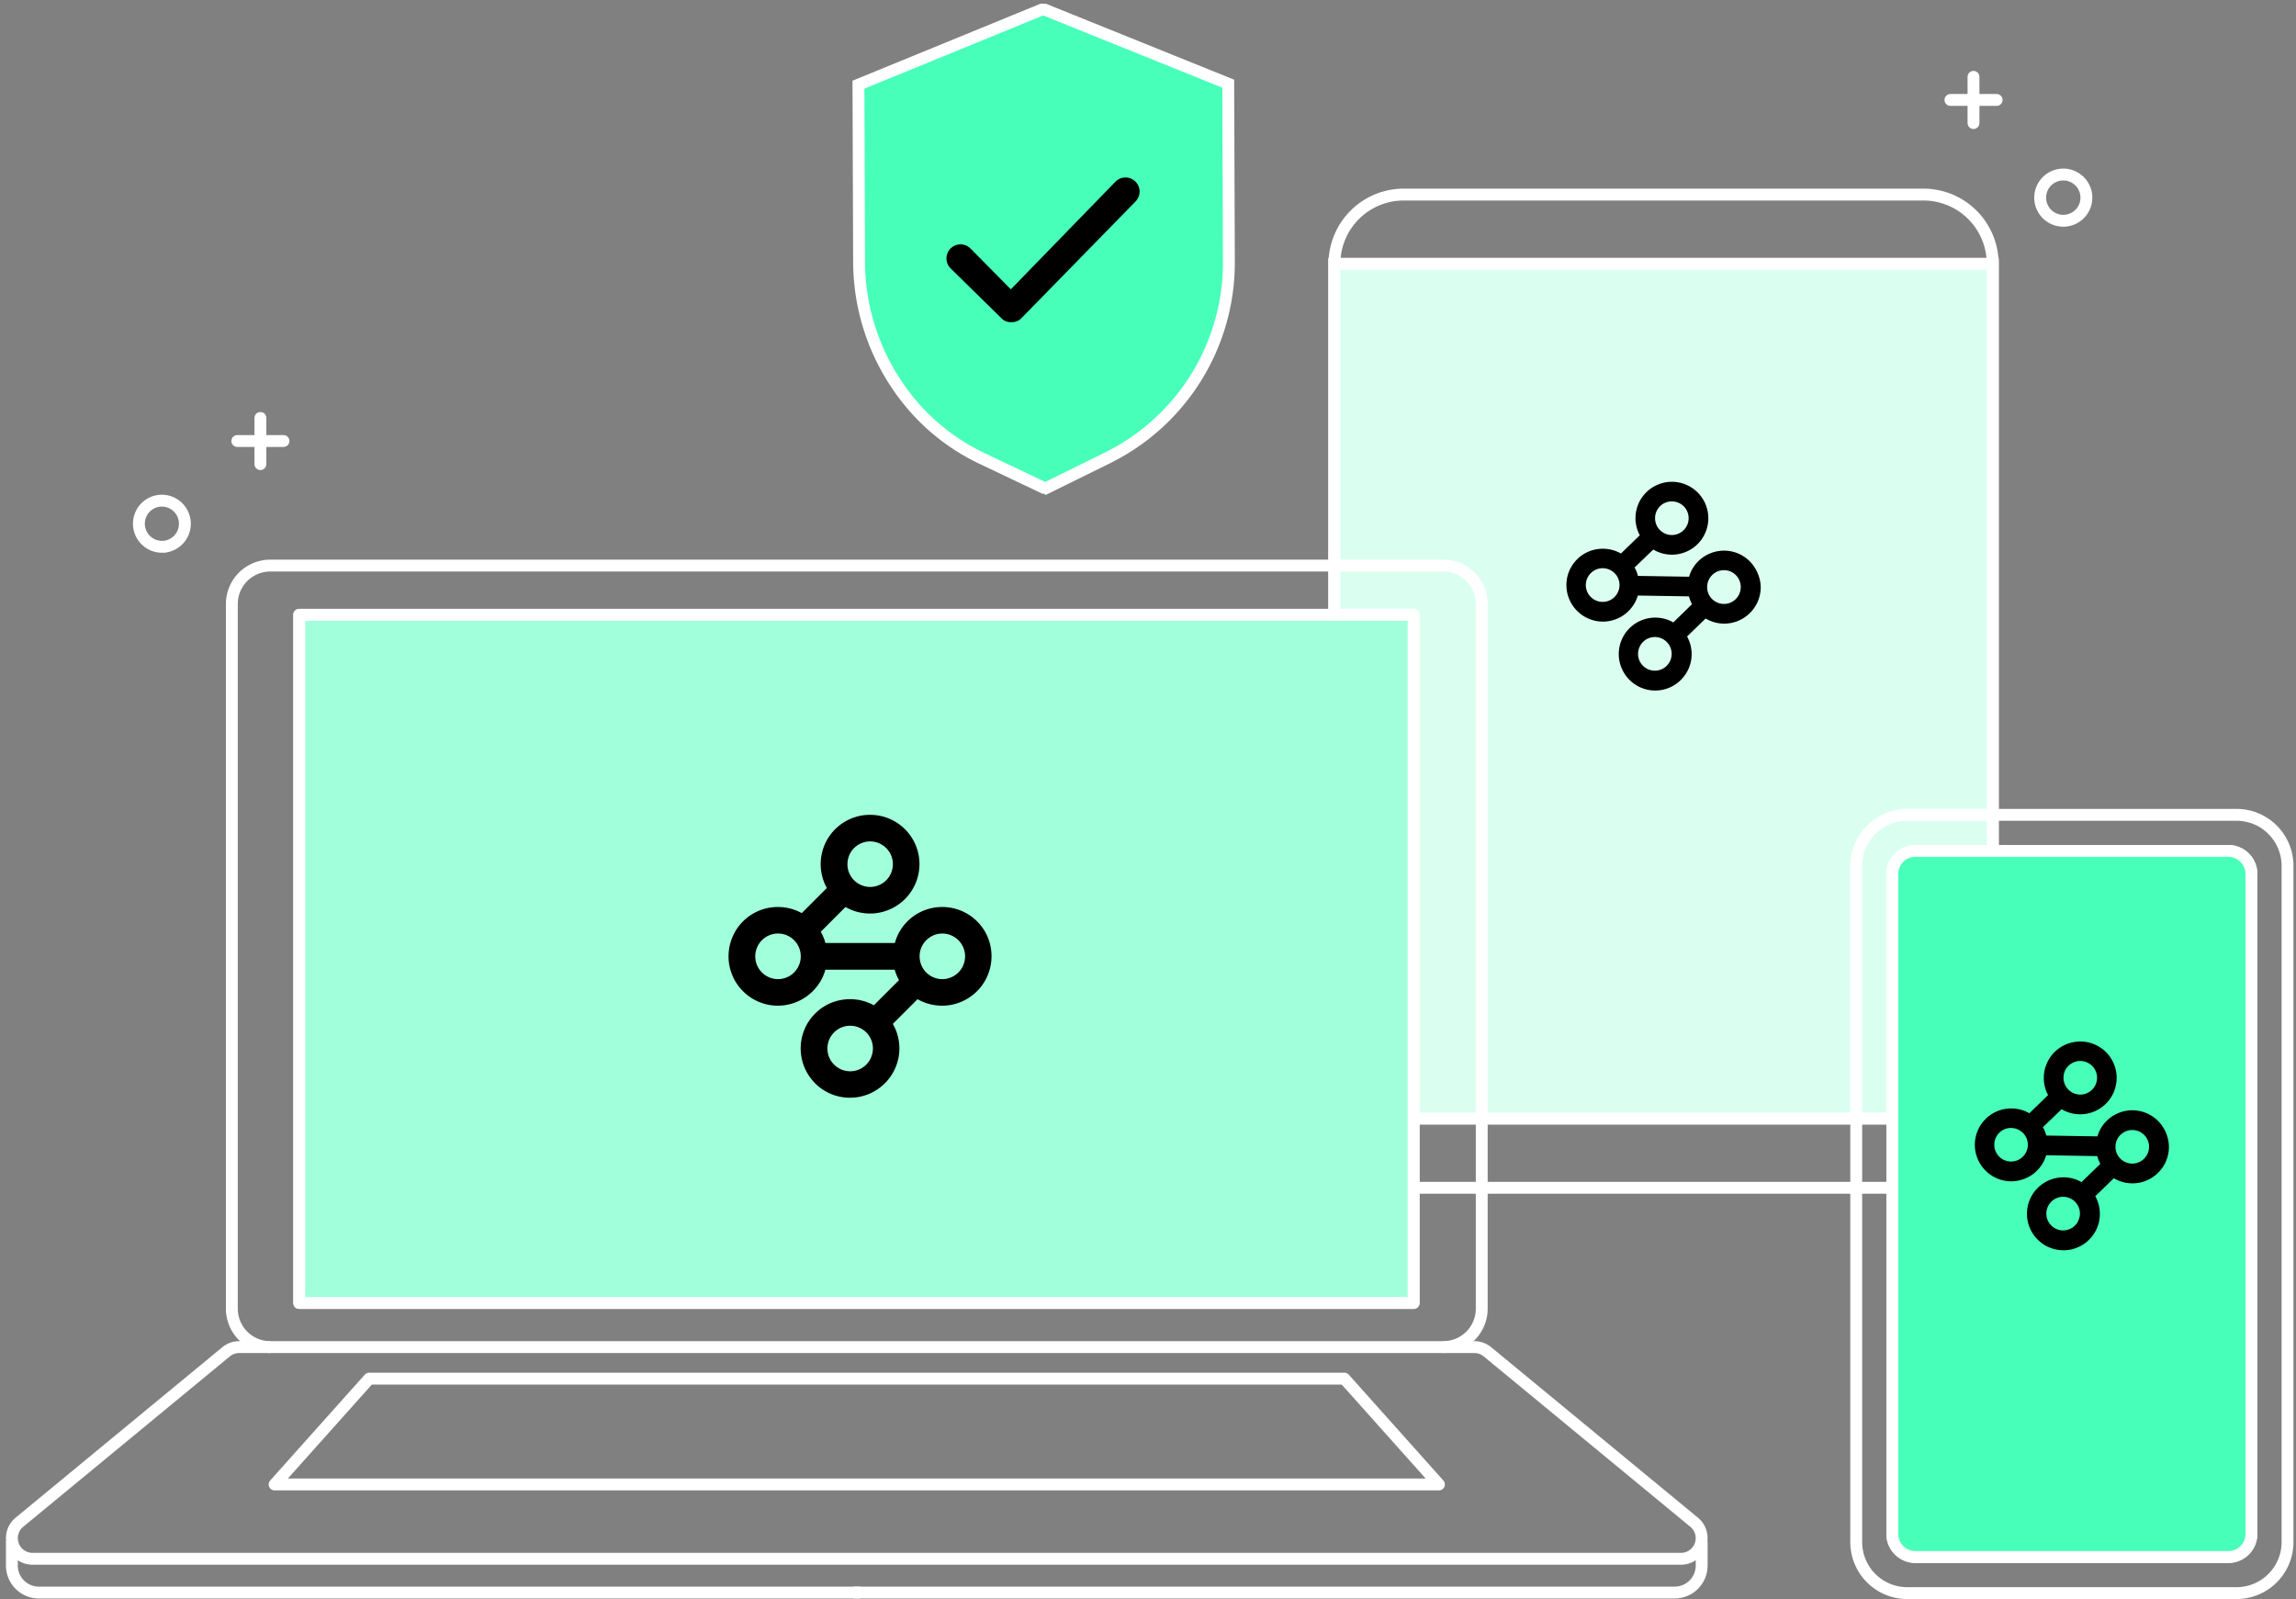 <svg xmlns="http://www.w3.org/2000/svg" width="290" height="202" fill="none" viewBox="0 0 290 202"><rect x="0" y="0" width="290" height="202" fill="#808080" stroke="none"/><path stroke="#fff" stroke-miterlimit="10" stroke-width="1.5" d="M1.5 194.669v3.062a3.416 3.416 0 0 0 3.416 3.413h103.726M21.059 69.001a2.917 2.917 0 1 0-1.341-5.677A2.917 2.917 0 0 0 21.058 69Z"/><path stroke="#fff" stroke-linecap="round" stroke-miterlimit="10" stroke-width="1.5" d="M32.89 58.618v-5.83M29.973 55.7h5.835"/><path stroke="#fff" stroke-miterlimit="10" stroke-width="1.5" d="M262.669 27.028a2.919 2.919 0 1 0-4.127 0 2.919 2.919 0 0 0 4.127 0Z"/><path stroke="#fff" stroke-linecap="round" stroke-miterlimit="10" stroke-width="1.5" d="M249.266 9.707v5.835M246.353 12.622h5.835"/><path stroke="#fff" stroke-miterlimit="10" stroke-width="1.5" d="M242.94 24.575H177.3a8.752 8.752 0 0 0-8.752 8.752V141.27a8.751 8.751 0 0 0 8.752 8.752h65.64a8.751 8.751 0 0 0 8.752-8.752V33.327a8.752 8.752 0 0 0-8.752-8.752Z"/><path fill="#fff" stroke="#fff" stroke-miterlimit="10" stroke-width="1.5" d="M251.692 33.327h-83.144V141.27h83.144V33.327Z"/><path fill="#47FFB9" fill-opacity=".2" stroke="#fff" stroke-miterlimit="10" stroke-width="1.5" d="M251.692 33.327h-83.144V141.27h83.144V33.327Z"/><path fill="#000" d="M222.015 72.423a4.627 4.627 0 0 0-1.634-2.05 4.571 4.571 0 0 0-2.559-.826 4.706 4.706 0 0 0-1.799.337 4.642 4.642 0 0 0-2.052 1.634 4.49 4.49 0 0 0-.628 1.323l-6.465-.104c-.042-.19-.1-.375-.176-.554a3.257 3.257 0 0 0-.247-.503l2.363-2.272a4.604 4.604 0 0 0 5.769-.868 4.595 4.595 0 0 0 1.01-1.826 4.593 4.593 0 0 0-.729-4 4.596 4.596 0 0 0-3.615-1.86 4.593 4.593 0 0 0-4.679 4.52 4.565 4.565 0 0 0 .543 2.232l-2.382 2.305a4.558 4.558 0 0 0-2.212-.604 4.586 4.586 0 0 0-4.676 4.52 4.624 4.624 0 0 0 3.618 4.574 4.592 4.592 0 0 0 4.768-1.866c.285-.4.5-.845.635-1.317l6.458.105c.05.188.111.372.181.553.066.145.132.294.207.43l-2.363 2.305a4.587 4.587 0 0 0-2.214-.605 4.607 4.607 0 0 0-4.676 4.53 4.531 4.531 0 0 0 .338 1.8 4.645 4.645 0 0 0 1.633 2.05 4.55 4.55 0 0 0 2.558.827 4.566 4.566 0 0 0 3.842-1.969c.532-.749.822-1.64.835-2.559a4.606 4.606 0 0 0-.339-1.792 7.902 7.902 0 0 0-.238-.507l2.342-2.268c.69.412 1.479.634 2.283.645a4.613 4.613 0 0 0 4.677-4.527 4.65 4.65 0 0 0-.377-1.813Zm-12.788-7.839a2.15 2.15 0 0 1 .78-.918c.356-.23.772-.347 1.195-.338a2.123 2.123 0 0 1 1.751.976c.224.351.339.761.332 1.178a2.12 2.12 0 0 1-3.899 1.124 2.083 2.083 0 0 1-.338-1.195 2.05 2.05 0 0 1 .179-.827Zm-4.854 10.168a2.131 2.131 0 0 1-1.771 1.26 2.147 2.147 0 0 1-1.962-.962 2.106 2.106 0 0 1-.339-1.192c.006-.284.066-.564.179-.824.171-.373.441-.691.784-.918a2.118 2.118 0 0 1 2.026-.166c.382.168.706.444.932.796a2.128 2.128 0 0 1 .151 2.006Zm6.582 8.7a2.118 2.118 0 0 1-1.767 1.249 2.127 2.127 0 0 1-1.946-.952 2.121 2.121 0 0 1-.159-2.026 2.114 2.114 0 0 1 2.793-1.084 2.129 2.129 0 0 1 1.087 2.8l-.008.013Zm8.731-8.44a2.12 2.12 0 0 1-1.172 1.123 2.115 2.115 0 0 1-1.624-.04 2.116 2.116 0 0 1-1.26-1.778 2.165 2.165 0 0 1 .176-1.033c.167-.376.438-.695.781-.922a2.113 2.113 0 0 1 2.184-.084 2.122 2.122 0 0 1 .915 2.72v.014Z"/><path stroke="#fff" stroke-miterlimit="10" stroke-width="1.5" d="M182.301 170.14a4.85 4.85 0 0 0 4.851-4.855V76.289a4.851 4.851 0 0 0-4.853-4.854H34.137a4.854 4.854 0 0 0-4.854 4.854v88.996a4.858 4.858 0 0 0 2.996 4.486c.59.244 1.22.369 1.858.369"/><path stroke="#fff" stroke-miterlimit="10" stroke-width="1.5" d="M104.543 196.876h107.78a2.595 2.595 0 0 0 1.5-.474 2.61 2.61 0 0 0 1.013-2.823 2.584 2.584 0 0 0-.857-1.32l-26.105-21.525a2.589 2.589 0 0 0-1.658-.593H30.217a2.6 2.6 0 0 0-1.66.593L2.454 192.259a2.602 2.602 0 0 0 .157 4.143c.44.31.963.475 1.5.474h107.78"/><path stroke="#fff" stroke-miterlimit="10" stroke-width="1.5" d="M214.932 194.669v3.062c0 .905-.359 1.773-1 2.413-.639.641-1.507 1-2.412 1H107.794"/><path stroke="#fff" stroke-linecap="round" stroke-linejoin="round" stroke-width="1.5" d="M108.362 187.489h73.386l-11.946-13.368H46.632l-11.947 13.368h73.677Z"/><path fill="#fff" stroke="#fff" stroke-linecap="round" stroke-linejoin="round" stroke-width="1.5" d="M178.547 77.65H37.797v86.917h140.75V77.65Z"/><path fill="#47FFB9" fill-opacity=".5" stroke="#fff" stroke-linecap="round" stroke-linejoin="round" stroke-width="1.5" d="M178.547 77.65H37.797v86.917h140.75V77.65Z"/><path fill="#000" d="M124.758 118.362a6.22 6.22 0 0 0-5.738-3.805 6.195 6.195 0 0 0-5.172 2.741 6.09 6.09 0 0 0-.821 1.807h-8.777a4.243 4.243 0 0 0-.25-.743 4.088 4.088 0 0 0-.337-.675l3.129-3.13a6.195 6.195 0 0 0 3.103.821 6.115 6.115 0 0 0 2.423-.493 6.235 6.235 0 0 0 3.693-6.978 6.229 6.229 0 0 0-6.116-4.993 6.23 6.23 0 0 0-4.412 1.819 6.234 6.234 0 0 0-1.331 6.84c.085.198.181.391.287.578l-3.173 3.176a6.204 6.204 0 0 0-3.011-.77 6.196 6.196 0 0 0-5.172 2.741 6.282 6.282 0 0 0-1.063 3.485 6.142 6.142 0 0 0 .492 2.43 6.253 6.253 0 0 0 2.259 2.742 6.187 6.187 0 0 0 3.484 1.063 6.246 6.246 0 0 0 5.161-2.748c.38-.547.661-1.156.831-1.799h8.757a6.023 6.023 0 0 0 .547 1.323l-3.177 3.173a6.2 6.2 0 0 0-3.008-.769 6.34 6.34 0 0 0-2.431.483 6.226 6.226 0 0 0-3.311 8.165 6.3 6.3 0 0 0 2.255 2.744 6.247 6.247 0 0 0 9.722-5.171 6.311 6.311 0 0 0-.493-2.424 7.449 7.449 0 0 0-.337-.675l3.122-3.122c.946.54 2.017.822 3.106.82a6.097 6.097 0 0 0 2.42-.493 6.236 6.236 0 0 0 3.816-5.74 6.28 6.28 0 0 0-.477-2.423Zm-17.497-10.336a2.91 2.91 0 0 1 1.04-1.264 2.873 2.873 0 0 1 3.637 4.413 2.885 2.885 0 0 1-2.03.847 2.886 2.886 0 0 1-2.387-1.273 2.825 2.825 0 0 1-.482-1.606c0-.384.076-.765.226-1.117h-.004Zm-6.346 13.881a2.881 2.881 0 0 1-2.372 1.745 2.876 2.876 0 0 1-3.148-2.869 2.783 2.783 0 0 1 .227-1.114 2.869 2.869 0 0 1 5.04-.476c.313.471.48 1.024.479 1.59.003.386-.074.769-.226 1.124Zm9.115 11.639a2.865 2.865 0 0 1-1.565 1.547 2.88 2.88 0 0 1-2.199-.014 2.966 2.966 0 0 1-1.27-1.046 2.891 2.891 0 0 1-.26-2.724 2.871 2.871 0 0 1 2.647-1.756c.383-.003.763.074 1.114.226a2.86 2.86 0 0 1 1.526 3.767h.007Zm11.639-11.639a2.876 2.876 0 0 1-3.876 1.483 2.88 2.88 0 0 1-1.157-.998 2.916 2.916 0 0 1-.26-2.723 2.884 2.884 0 0 1 1.04-1.264 2.817 2.817 0 0 1 1.607-.496c.384-.001.764.076 1.117.228.521.219.965.587 1.278 1.057.312.471.478 1.023.478 1.589 0 .386-.079.769-.233 1.124h.006Z"/><path stroke="#fff" stroke-miterlimit="10" stroke-width="1.5" d="M288.93 194.767v-85.408a6.444 6.444 0 0 0-6.445-6.445h-41.586a6.45 6.45 0 0 0-6.445 6.445v85.408a6.457 6.457 0 0 0 1.887 4.557 6.443 6.443 0 0 0 4.558 1.888h41.593a6.445 6.445 0 0 0 6.438-6.445Z"/><path fill="#fff" stroke="#fff" stroke-miterlimit="10" stroke-width="1.5" d="M281.452 107.473H241.93a2.918 2.918 0 0 0-2.918 2.918v83.345a2.917 2.917 0 0 0 2.918 2.917h39.522a2.917 2.917 0 0 0 2.918-2.917v-83.345a2.918 2.918 0 0 0-2.918-2.918Z"/><path fill="#47FFB9" stroke="#fff" stroke-miterlimit="10" stroke-width="1.5" d="M281.452 107.473H241.93a2.918 2.918 0 0 0-2.918 2.918v83.345a2.917 2.917 0 0 0 2.918 2.917h39.522a2.917 2.917 0 0 0 2.918-2.917v-83.345a2.918 2.918 0 0 0-2.918-2.918Z"/><path fill="#000" d="M273.589 143.111a4.597 4.597 0 0 0-5.992-2.542 4.666 4.666 0 0 0-2.05 1.634c-.281.404-.492.85-.628 1.323l-6.464-.105a3.567 3.567 0 0 0-.179-.553 2.834 2.834 0 0 0-.247-.5l2.364-2.272a4.617 4.617 0 0 0 6.123-1.32 4.595 4.595 0 0 0-1.133-6.407 4.603 4.603 0 0 0-2.559-.827 4.718 4.718 0 0 0-1.8.338 4.592 4.592 0 0 0-2.876 4.192 4.48 4.48 0 0 0 .54 2.232l-2.363 2.301a4.617 4.617 0 0 0-2.211-.603 4.564 4.564 0 0 0-3.852 1.961 4.637 4.637 0 0 0-.827 2.559c-.01.616.105 1.228.337 1.799a4.632 4.632 0 0 0 1.634 2.049 4.55 4.55 0 0 0 2.559.828 4.53 4.53 0 0 0 1.793-.338 4.535 4.535 0 0 0 2.052-1.631c.284-.401.498-.847.632-1.32l6.46.109c.047.188.109.371.183.549.06.148.127.293.202.433l-2.38 2.302a4.562 4.562 0 0 0-2.211-.604 4.679 4.679 0 0 0-1.799.338 4.596 4.596 0 0 0-2.542 5.992 4.66 4.66 0 0 0 1.634 2.052 4.604 4.604 0 0 0 5.502-.168 4.595 4.595 0 0 0 1.398-5.325 5.12 5.12 0 0 0-.239-.509l2.342-2.265c.691.41 1.477.632 2.28.645a4.497 4.497 0 0 0 1.795-.338 4.624 4.624 0 0 0 2.071-1.662 4.623 4.623 0 0 0 .812-2.528 4.653 4.653 0 0 0-.361-1.819Zm-12.789-7.838a2.149 2.149 0 0 1 1.776-1.264 2.1 2.1 0 0 1 1.034.18 2.104 2.104 0 0 1 1.262 1.971 2.12 2.12 0 0 1-2.154 2.086 2.228 2.228 0 0 1-.82-.178 2.176 2.176 0 0 1-.925-.79 2.14 2.14 0 0 1-.158-2.026l-.015.021Zm-4.851 10.164a2.13 2.13 0 0 1-.796.931c-.351.224-.761.34-1.177.335a2.25 2.25 0 0 1-.822-.179 2.108 2.108 0 0 1-.924-.791 2.044 2.044 0 0 1-.338-1.19 2.118 2.118 0 0 1 .96-1.739 2.055 2.055 0 0 1 1.194-.338 2.12 2.12 0 0 1 2.084 2.154c-.004.282-.066.56-.181.817Zm6.581 8.702a2.126 2.126 0 0 1-2.796 1.085 2.187 2.187 0 0 1-.924-.787 2.122 2.122 0 0 1 1.816-3.278c.283.002.562.064.819.179a2.11 2.11 0 0 1 1.264 1.975 2.1 2.1 0 0 1-.193.826h.014Zm8.73-8.438a2.128 2.128 0 0 1-1.975 1.262 2.118 2.118 0 0 1-2.084-2.161 2.11 2.11 0 0 1 .964-1.738 2.08 2.08 0 0 1 1.19-.339 2.112 2.112 0 0 1 2.084 2.154c-.004.28-.064.557-.179.811v.011Z"/><path fill="#47FFB9" stroke="#fff" stroke-miterlimit="10" stroke-width="1.5" d="m132.206 61.613 7.605-3.748a27.501 27.501 0 0 0 15.405-24.824l-.082-22.47-23.175-9.352-.374-.007-23.158 9.483.081 22.471a27.935 27.935 0 0 0 5.104 15.917 26.53 26.53 0 0 0 10.504 8.858l7.716 3.67.374.002Z"/><path fill="#000" d="M127.7 40.685a1.607 1.607 0 0 1-1.246-.526l-6.411-6.288a1.773 1.773 0 0 1 .047-2.51 1.775 1.775 0 0 1 2.51.047l5.076 5.135 13.185-13.564a1.781 1.781 0 0 1 3.078 1.157 1.78 1.78 0 0 1-.48 1.275l-14.468 14.796a1.676 1.676 0 0 1-1.264.478h-.027Z"/></svg>
